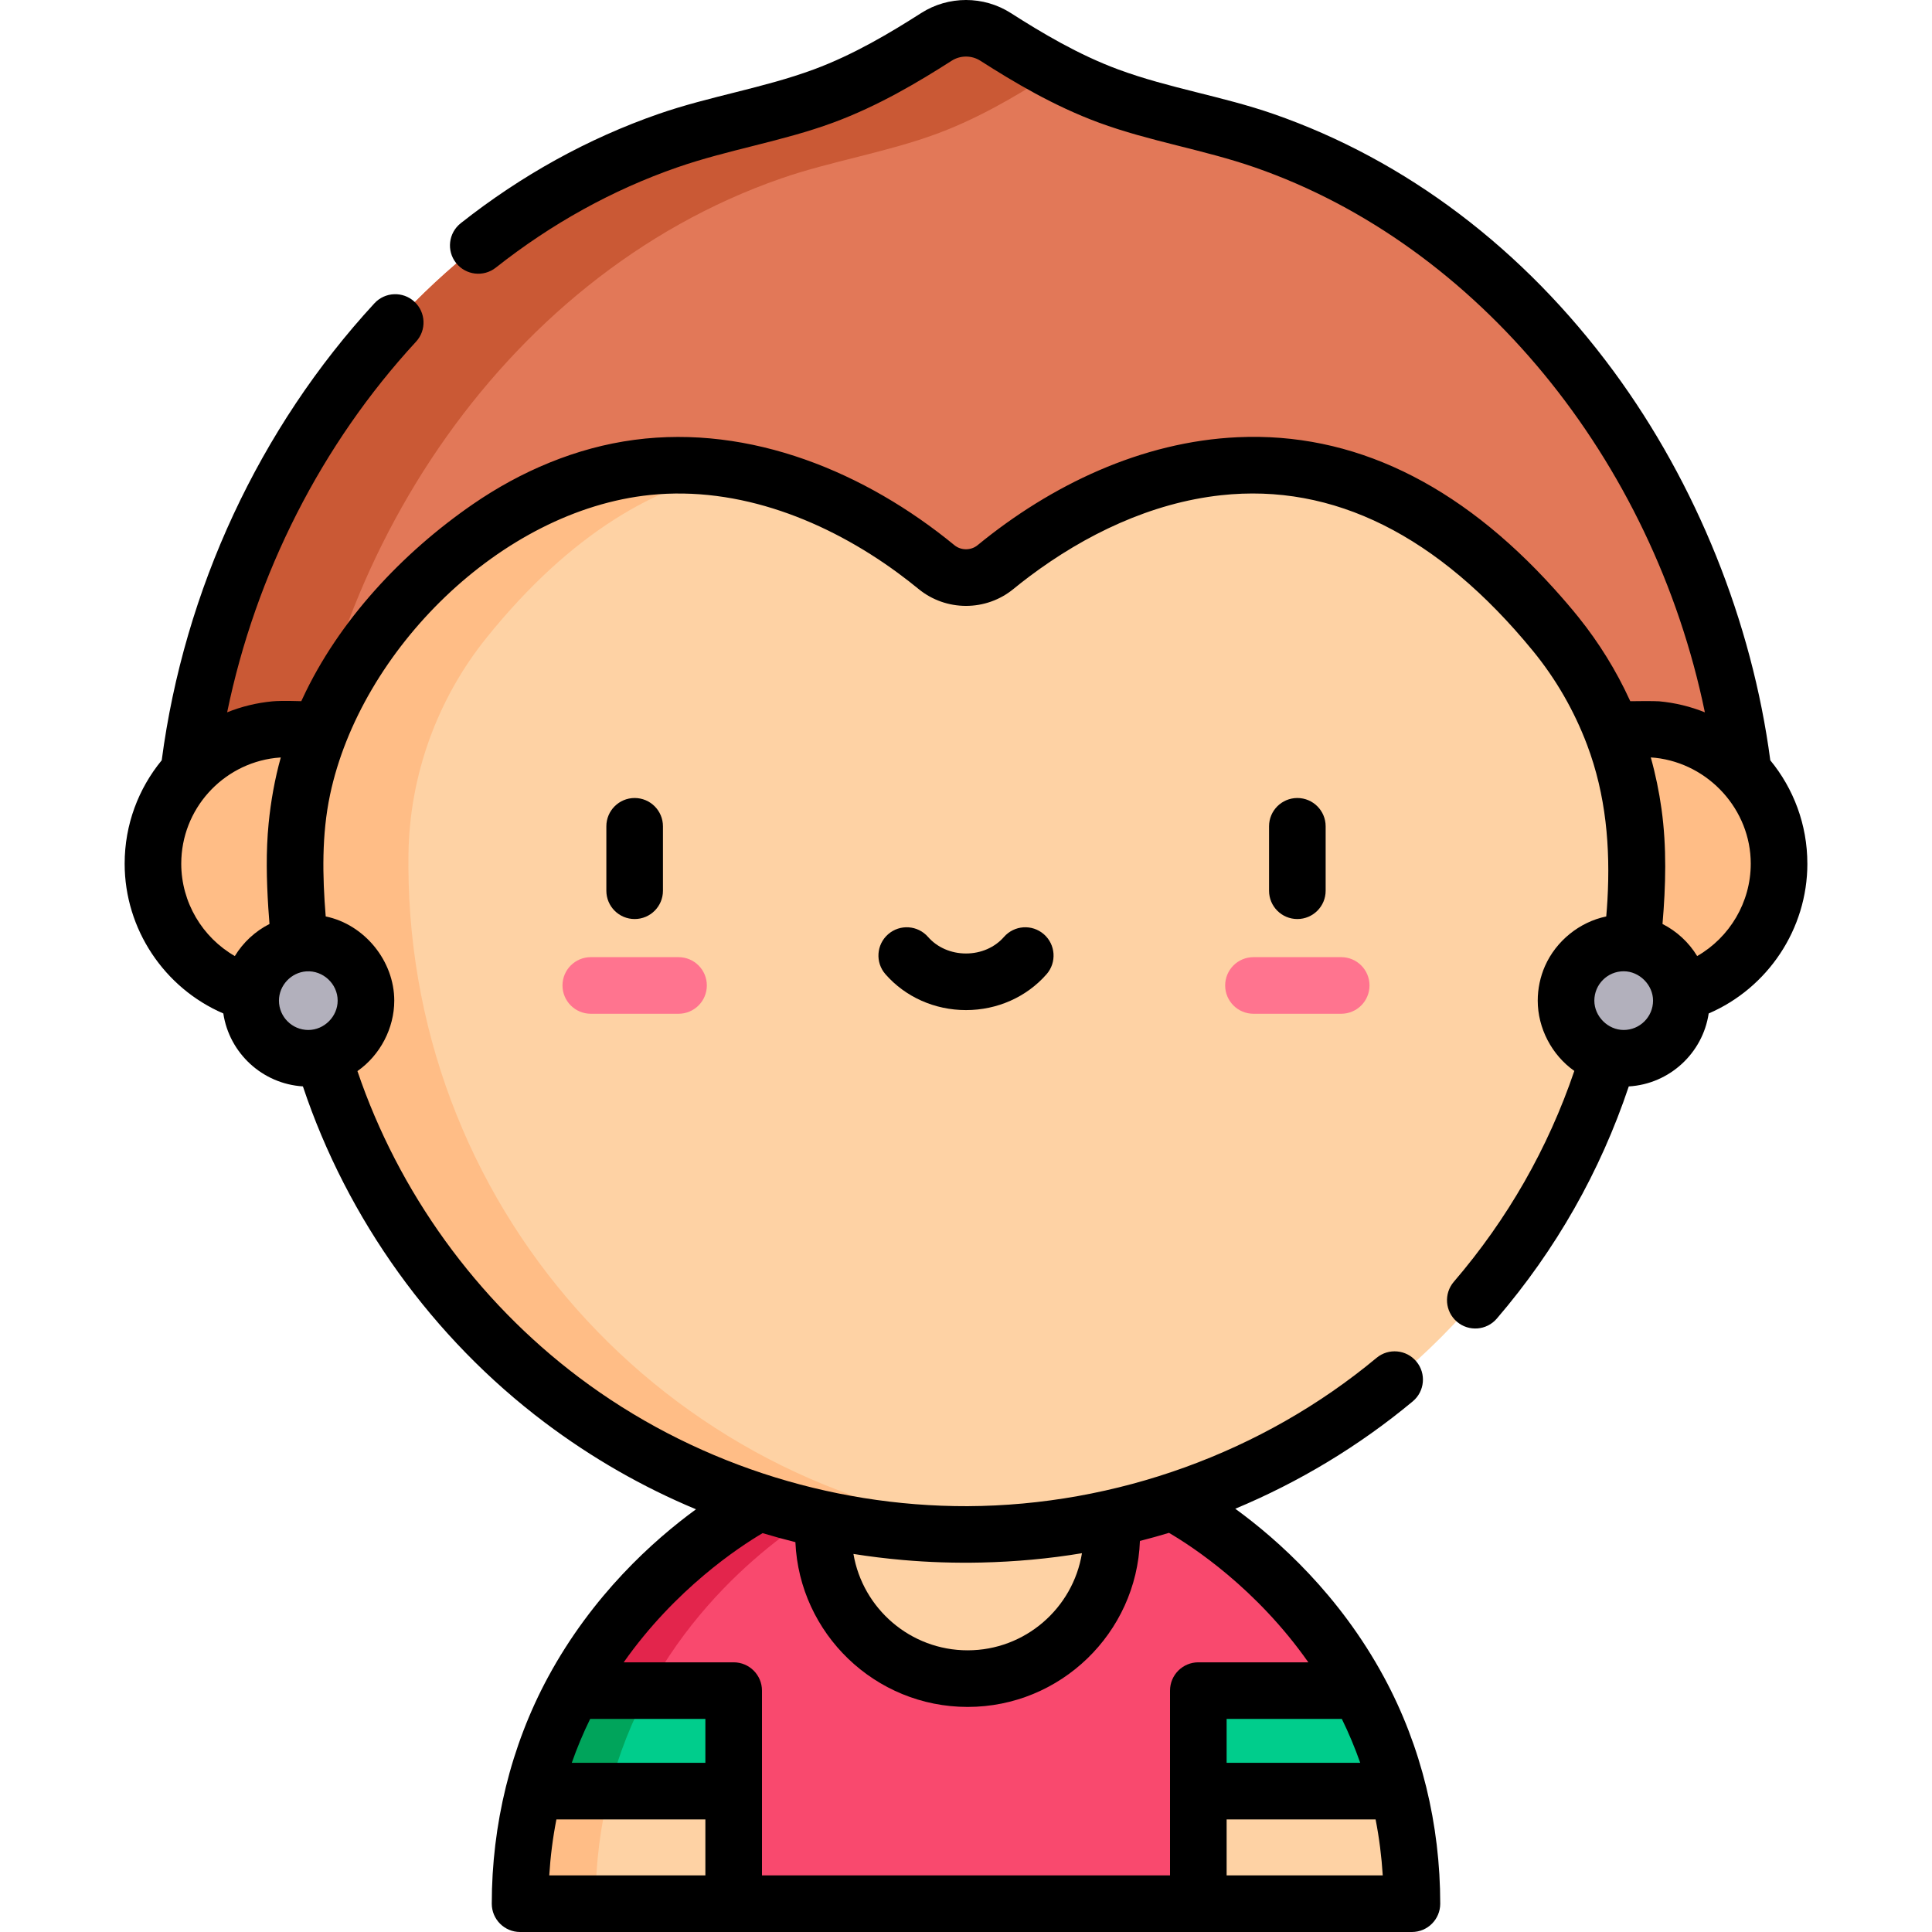 <svg id="Capa_1" enable-background="new 0 0 512 512" height="512" viewBox="0 0 512 512" width="512" xmlns="http://www.w3.org/2000/svg"><path d="m317.567 504.5h-123.134l-42.603-56.467c18.687-34.561 49.485-49.881 49.485-49.881h109.369s30.798 15.32 49.485 49.881z" fill="#f9496e"/><path d="m171.83 448.033c18.687-34.562 49.485-49.881 49.485-49.881h-20s-30.798 15.32-49.485 49.881z" fill="#e3254c"/><circle cx="256.434" cy="406.656" fill="#fed2a4" r="38.196"/><path d="m194.433 474.662v29.838h-56.606c0-10.844 1.337-20.776 3.625-29.838l26.491-13.315z" fill="#fed2a4"/><path d="m177.943 466.374-10-5.026-26.49 13.314c-2.288 9.061-3.625 18.994-3.625 29.837h20c0-10.844 1.337-20.776 3.625-29.837z" fill="#ffbd86"/><path d="m194.433 448.033v26.629h-52.981c2.486-9.903 6.12-18.766 10.378-26.629z" fill="#00cd8c"/><path d="m151.83 448.033c-4.258 7.863-7.893 16.727-10.378 26.629h20c2.486-9.903 6.12-18.766 10.378-26.629z" fill="#00a45b"/><path d="m374.172 504.5h-56.606v-29.838l26.24-13.315 26.741 13.315c2.289 9.062 3.625 18.994 3.625 29.838z" fill="#fed2a4"/><path d="m370.548 474.662h-52.981v-26.629h42.603c4.258 7.863 7.892 16.726 10.378 26.629z" fill="#00cd8c"/><path d="m334.998 37.29c-13.067-4.541-27.866-6.893-41.223-11.826-10.63-3.926-20.42-9.593-29.939-15.674-4.781-3.054-10.892-3.054-15.673 0-9.519 6.081-19.308 11.748-29.939 15.674-13.357 4.933-28.156 7.285-41.223 11.826-78.196 27.175-128.476 110.655-128.476 191.601h414.95c0-80.946-50.28-164.426-128.477-191.601z" fill="#e27858"/><path d="m207.002 47.29c13.067-4.541 27.866-6.893 41.223-11.826 10.63-3.926 20.42-9.593 29.939-15.673.444-.284.902-.532 1.367-.763-5.367-2.826-10.572-5.966-15.694-9.237-4.781-3.054-10.892-3.054-15.673 0-9.519 6.081-19.308 11.748-29.939 15.673-13.357 4.933-28.156 7.285-41.223 11.826-78.197 27.175-128.477 110.655-128.477 191.6h30.262c3.931-77.719 53.235-155.544 128.215-181.6z" fill="#ca5935"/><circle cx="435.747" cy="228.891" fill="#ffbd86" r="35.714"/><path d="m433.761 227.503c-.168-21.814-7.905-42.893-21.73-59.767-62.275-76.008-126.376-35.349-148.21-17.444-4.553 3.734-11.09 3.734-15.643 0-21.947-17.997-86.596-58.984-149.173 18.629-13.09 16.235-20.444 36.444-20.752 57.296-.017 1.129-.023 2.26-.018 3.394.393 98.43 79.769 177.279 178.199 177.044 97.978-.234 177.332-79.733 177.332-177.766 0-.461-.002-.924-.005-1.386z" fill="#fed2a4"/><path d="m108.235 229.613c-.005-1.134.002-2.266.018-3.395.309-20.853 7.663-41.061 20.752-57.296 22.453-27.849 45.173-40.426 66.091-44.277-27.942-4.946-62.317 2.386-96.091 44.277-6.172 7.654-11.049 16.199-14.534 25.271-2.563-.659-5.304-1.016-8.219-1.016-19.724 0-35.714 15.99-35.714 35.714s15.99 35.714 35.714 35.714c1.892 0 3.712-.15 5.458-.434 16.297 81.69 88.131 142.692 174.722 142.485 4.9-.012 9.75-.23 14.549-.631-91.151-7.545-162.374-83.191-162.746-176.412z" fill="#ffbd86"/><path d="m355.435 268.656h-23.254c-4.143 0-7.5-3.358-7.5-7.5s3.357-7.5 7.5-7.5h23.254c4.143 0 7.5 3.358 7.5 7.5s-3.358 7.5-7.5 7.5z" fill="#ff748f"/><path d="m179.819 268.656h-23.254c-4.143 0-7.5-3.358-7.5-7.5s3.357-7.5 7.5-7.5h23.254c4.143 0 7.5 3.358 7.5 7.5s-3.357 7.5-7.5 7.5z" fill="#ff748f"/><circle cx="81.709" cy="265.181" fill="#b2b0bc" r="15.279"/><circle cx="430.291" cy="265.181" fill="#b2b0bc" r="15.279"/><path d="m351.31 236.054v-17.074c0-4.142-3.358-7.5-7.5-7.5s-7.5 3.358-7.5 7.5v17.074c0 4.142 3.358 7.5 7.5 7.5s7.5-3.358 7.5-7.5z"/><path d="m175.69 236.054v-17.074c0-4.142-3.358-7.5-7.5-7.5s-7.5 3.358-7.5 7.5v17.074c0 4.142 3.358 7.5 7.5 7.5s7.5-3.358 7.5-7.5z"/><path d="m276.642 247.589c-3.118-2.726-7.857-2.408-10.583.711-2.436 2.787-6.102 4.384-10.058 4.384-3.957 0-7.623-1.598-10.058-4.384-2.726-3.119-7.465-3.437-10.583-.711-3.119 2.726-3.438 7.464-.711 10.583 5.284 6.046 13.067 9.513 21.353 9.513 8.285 0 16.068-3.467 21.353-9.512 2.724-3.12 2.405-7.858-.713-10.584z"/><path d="m478.967 228.883c0-10.39-3.687-19.934-9.82-27.396-4.858-36.714-19.548-73.238-41.514-103.089-23.847-32.408-55.028-55.993-90.171-68.206-13.474-4.683-27.699-6.831-41.088-11.777-10.617-3.921-20.365-9.762-28.5-14.959-7.214-4.609-16.536-4.609-23.749 0-8.134 5.196-17.881 11.037-28.5 14.959-13.391 4.945-27.612 7.095-41.088 11.777-18.686 6.493-36.33 16.238-52.44 28.963-3.251 2.567-3.805 7.284-1.237 10.534 2.568 3.251 7.284 3.804 10.534 1.237 14.794-11.685 30.966-20.622 48.067-26.565 13.566-4.714 27.871-6.893 41.361-11.875 11.955-4.415 22.571-10.762 31.379-16.39 2.308-1.474 5.291-1.475 7.598 0 8.809 5.627 19.425 11.975 31.379 16.39 13.49 4.981 27.794 7.159 41.36 11.875 59.111 20.542 105.458 77.384 119.268 144.411-3.803-1.528-7.87-2.532-12.114-2.918-1.077-.103-7.46-.043-7.653-.026-.048-.106-.101-.21-.15-.316-3.575-7.805-8.135-15.164-13.504-21.861-2.058-2.567-4.218-5.058-6.419-7.504-25.358-28.137-53.541-41.662-83.946-40.282-25.436 1.154-49.486 12.651-68.955 28.616-1.75 1.435-4.383 1.435-6.131.001-23.526-19.305-53.977-32.013-84.813-27.923-15.412 2.044-30.061 8.278-42.816 17.068-18.644 12.849-35.556 30.834-45.139 51.507-.106.228-.22.453-.323.683-.178-.015-5.254-.172-7.599.041-4.221.39-8.265 1.392-12.05 2.912 7.558-36.673 24.998-71.057 50.057-98.221 2.809-3.045 2.617-7.79-.427-10.598s-7.79-2.617-10.598.427c-30.457 33.016-50.415 75.944-56.369 121.102-6.135 7.463-9.824 17.008-9.824 27.401 0 17.359 10.51 32.955 26.147 39.694 1.578 10.49 10.335 18.656 21.092 19.327 11.771 35.208 34.353 66.661 64.089 89.069 12.496 9.417 25.939 17.105 40.083 23.004-11.33 8.27-27.465 22.76-39.215 44.49-9.888 18.286-14.905 39.141-14.905 60.034 0 4.142 3.358 7.5 7.5 7.5h56.607 123.137 56.607c4.142 0 7.5-3.358 7.5-7.5 0-20.894-4.949-41.65-14.913-60.048-11.816-21.85-28.066-36.376-39.404-44.619 16.908-7.054 32.793-16.608 47.03-28.452 3.185-2.649 3.619-7.378.969-10.562-2.649-3.185-7.378-3.618-10.562-.969-30.232 25.147-69.09 39.117-108.38 39.303-36.961.103-73.495-11.906-103.027-34.16-27.13-20.443-47.785-49.076-58.663-81.143.021-.015.042-.032.063-.047 5.968-4.205 9.694-11.321 9.694-18.629 0-10.505-7.887-20.183-18.168-22.31-.873-10.719-1.084-21.683 1.154-32.258 8.088-38.209 45.215-75.352 84.824-79.434 23.577-2.435 46.87 6.873 65.619 20.636 2.037 1.495 3.879 2.938 5.509 4.275 7.288 5.976 17.867 5.976 25.155 0 1.237-1.014 2.636-2.12 4.186-3.285 14.793-11.117 32.262-19.526 50.814-21.555 29.761-3.254 57.569 10.62 82.656 41.238 6.115 7.462 10.962 15.903 14.367 24.928 5.005 13.264 6.187 27.12 5.385 41.174-.082 1.43-.188 2.858-.314 4.285-7.086 1.466-13.285 6.498-16.218 13.108-1.277 2.878-1.938 6.052-1.938 9.199 0 7.3 3.728 14.432 9.694 18.629-6.968 20.505-17.692 39.277-31.933 55.879-2.697 3.144-2.334 7.879.81 10.576s7.879 2.334 10.576-.81c15.66-18.257 27.402-38.938 34.979-61.538 10.796-.633 19.596-8.816 21.178-19.334 15.64-6.739 26.15-22.334 26.15-39.693zm-292.036 238.278h-35.405c1.391-3.96 3.018-7.844 4.871-11.629h30.534zm-39.478 15h39.479v14.839h-41.375c.315-5.044.948-10.003 1.896-14.839zm213.02-15h-35.404v-11.629h30.533c1.853 3.785 3.48 7.669 4.871 11.629zm-35.404 29.839v-14.838h39.478c.948 4.836 1.581 9.795 1.896 14.838zm21.654-56.469h-29.155c-4.142 0-7.5 3.358-7.5 7.5v48.969h-108.136v-48.968c0-4.142-3.358-7.5-7.5-7.5h-29.146c13.651-19.403 30.498-30.508 36.815-34.237 2.874.864 5.769 1.664 8.687 2.387 1.065 24.26 21.128 43.67 45.646 43.67 24.624 0 44.75-19.58 45.654-43.986 2.581-.661 5.151-1.371 7.703-2.145 6.229 3.639 23.162 14.694 36.932 34.31zm-86.624-26.445c8.923-.204 17.827-1.001 26.631-2.472-2.378 14.576-15.058 25.737-30.296 25.737-15.17 0-27.804-11.062-30.264-25.542 4.276.681 8.591 1.209 12.936 1.593.05.004.099.009.149.014 6.857.604 13.899.828 20.844.67zm-212.066-185.203c0-14.427 10.885-26.357 24.874-28.015.358-.042 1.361-.126 1.504-.135-1.595 5.732-2.642 11.588-3.223 17.507-.73 7.429-.554 14.934-.084 22.375.089 1.415.191 2.831.312 4.246-3.793 1.929-6.98 4.883-9.184 8.503-8.604-4.945-14.199-14.244-14.199-24.481zm25.892 36.291c0-4.046 3.248-7.482 7.257-7.753 4.425-.299 8.301 3.309 8.301 7.753 0 4.217-3.561 7.779-7.779 7.779-4.289 0-7.779-3.489-7.779-7.779zm356.37 7.779c-4.174 0-7.779-3.6-7.779-7.779 0-4.289 3.49-7.779 7.779-7.779 4.167 0 7.78 3.615 7.78 7.779 0 4.29-3.49 7.779-7.78 7.779zm19.473-19.589c-2.205-3.621-5.393-6.576-9.188-8.505.868-10.087 1.141-20.364-.256-30.415-.004-.026-.006-.053-.01-.079-.629-4.53-1.588-9.183-2.836-13.637.362.022 1.171.092 1.215.097 14.167 1.583 25.275 13.762 25.275 28.059-.001 10.235-5.597 19.534-14.2 24.48z"/></svg>